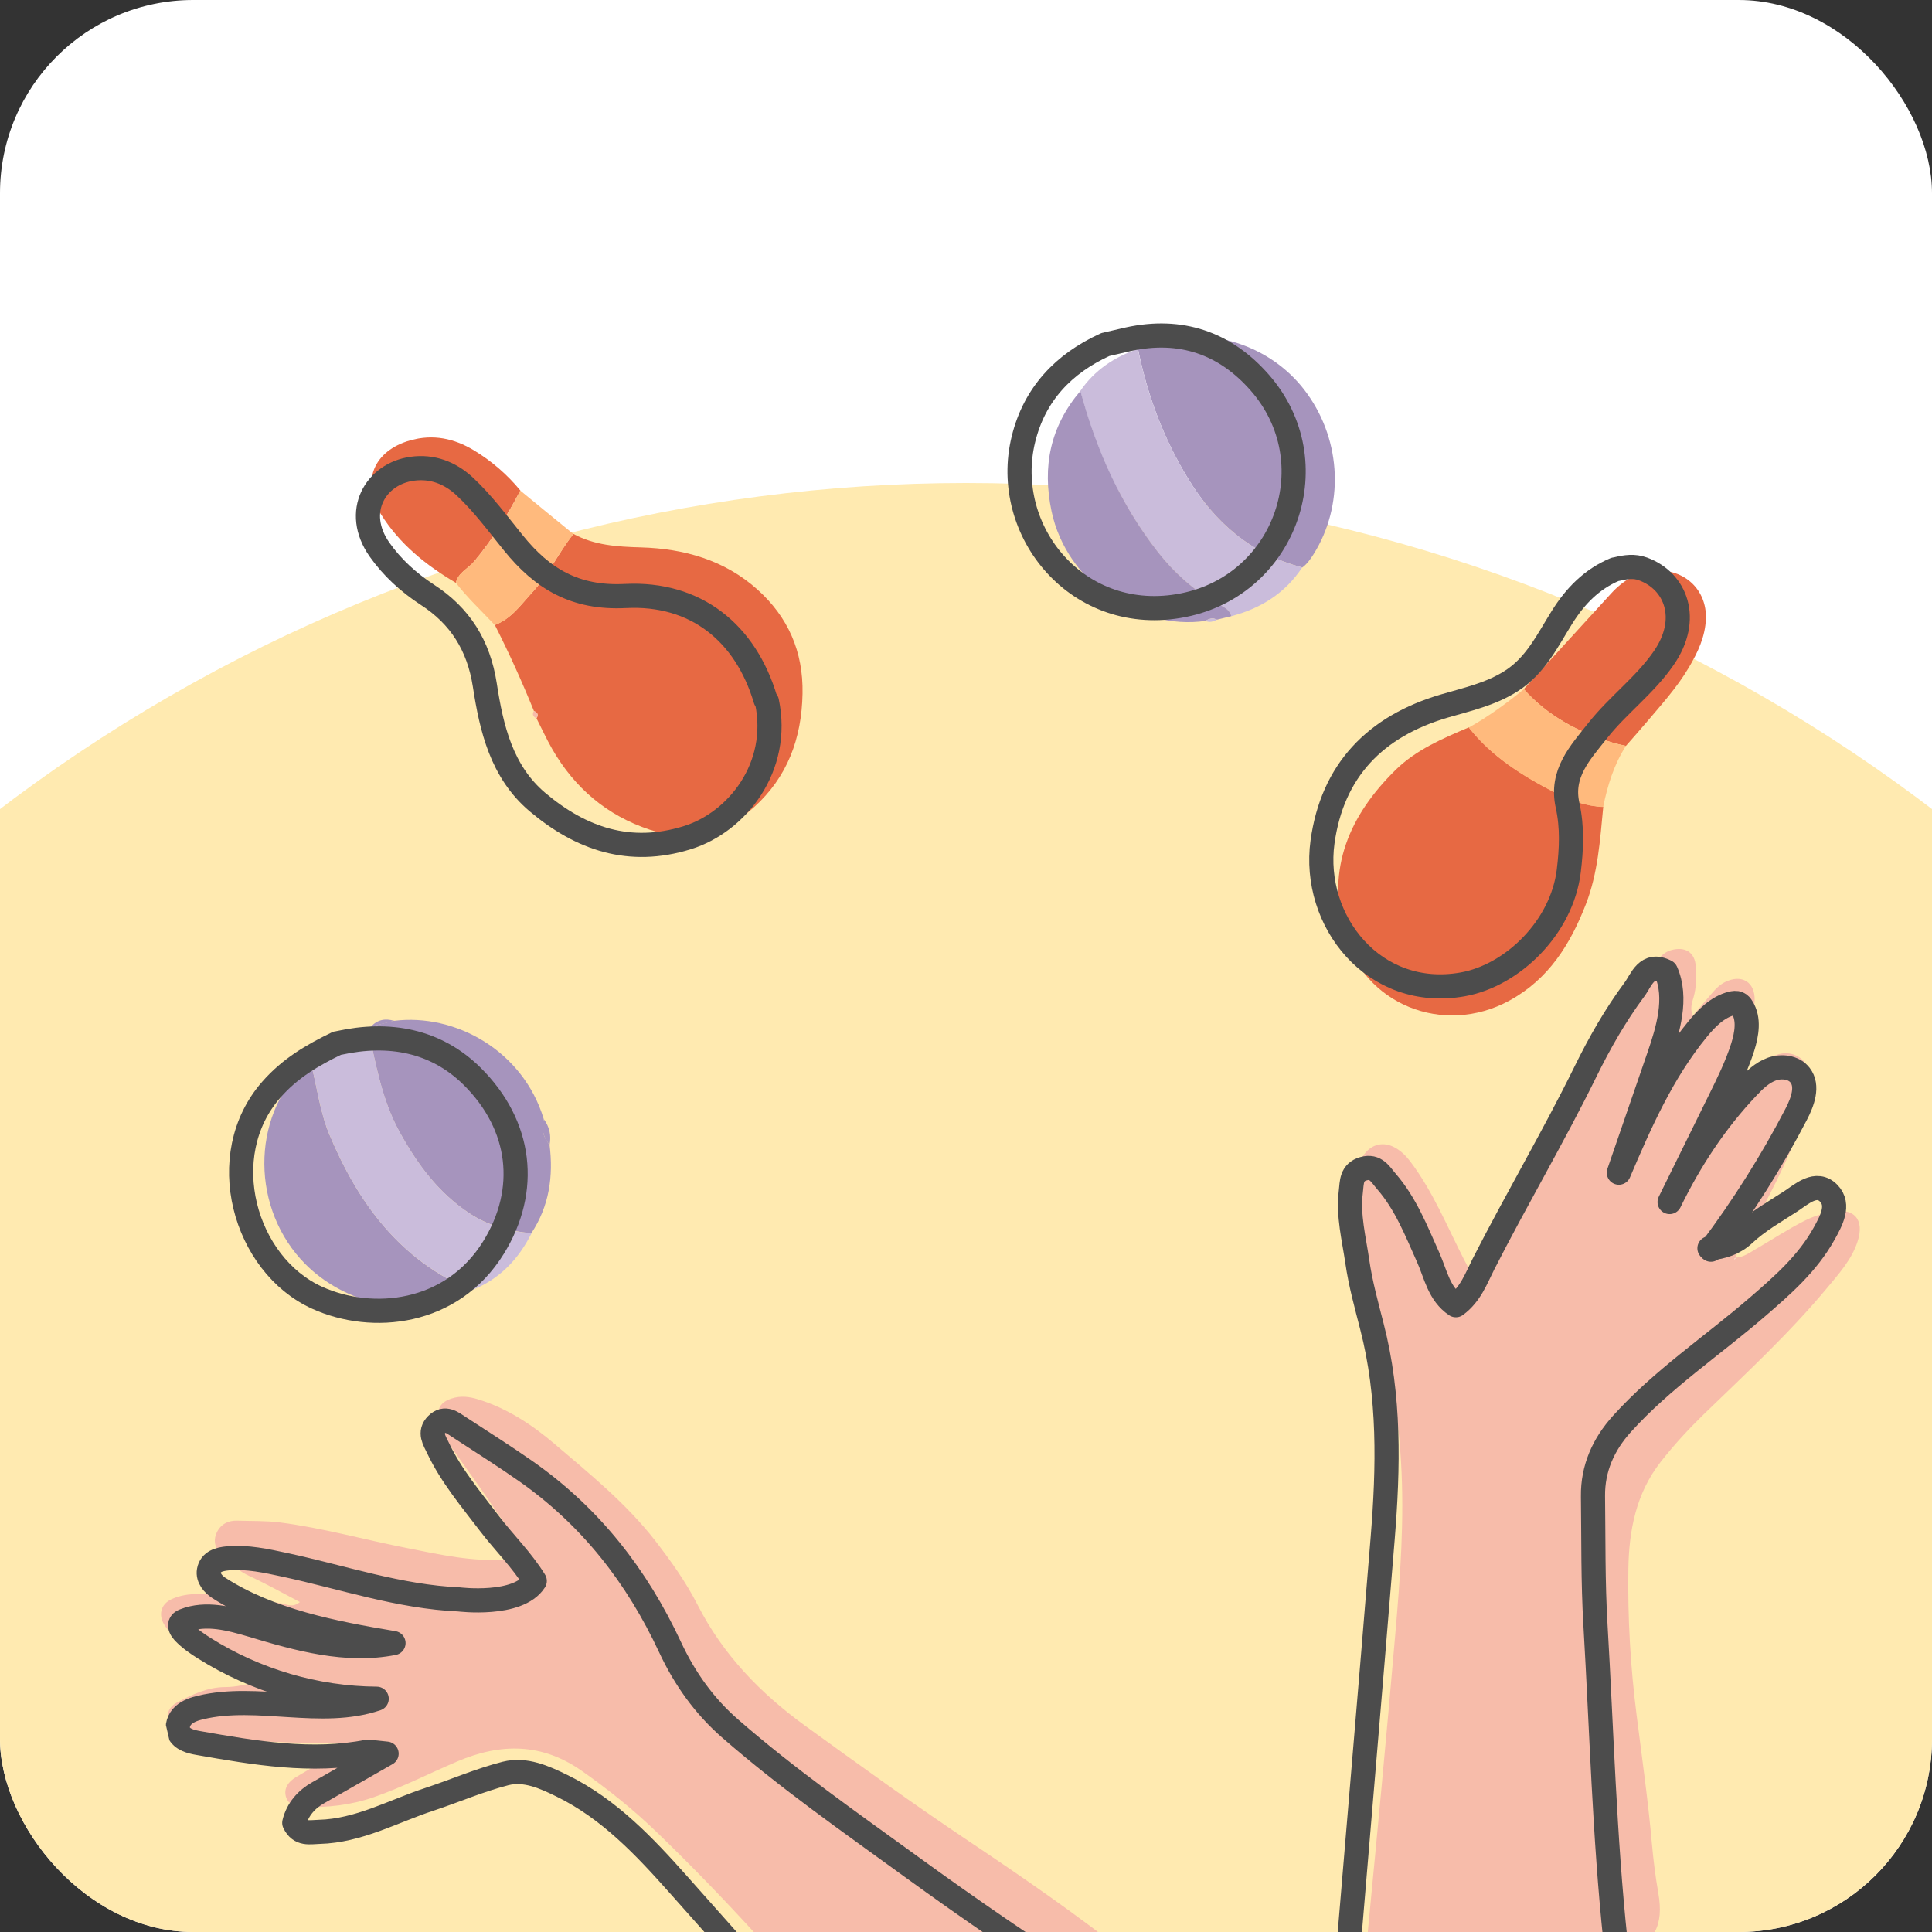 <svg width="80" height="80" viewBox="0 0 80 80" fill="none" xmlns="http://www.w3.org/2000/svg">
<rect x="0" y="0" width="80" height="80" fill="#333333" stroke="none"/>
<g clip-path="url(#clip0_1659_4507)">
<rect width="80" height="80" rx="8" fill="white"/>
<circle cx="40" cy="86" r="66" fill="#FFEAB0"/>
<g clip-path="url(#clip1_1659_4507)">
<path d="M71.862 44.832C72.337 44.539 72.719 44.121 73.21 43.839C73.62 43.602 74.03 43.526 74.423 43.733C74.873 43.968 74.978 44.425 74.943 44.91C74.889 45.692 74.648 46.426 74.351 47.15C73.693 48.763 72.867 50.287 71.985 51.783C71.932 51.873 71.906 51.979 71.869 52.08C71.854 52.092 71.833 52.102 71.823 52.118C71.816 52.128 71.82 52.146 71.823 52.159C71.836 52.133 71.851 52.102 71.864 52.076C72.205 52.062 72.462 51.86 72.743 51.699C73.391 51.321 74.018 50.91 74.684 50.569C75.05 50.379 75.427 50.26 75.819 50.184C76.776 49.99 77.215 50.494 76.919 51.405C76.672 52.168 76.142 52.743 75.65 53.338C74.087 55.215 72.298 56.87 70.546 58.566C69.912 59.184 69.316 59.83 68.769 60.529C67.739 61.843 67.45 63.385 67.427 64.981C67.397 67.004 67.513 69.02 67.77 71.032C67.994 72.8 68.245 74.566 68.401 76.34C68.463 77.026 68.549 77.717 68.669 78.399C68.9 79.739 68.508 80.452 67.265 81.005C65.868 81.625 64.448 82.168 62.948 82.482C61.711 82.74 60.46 82.822 59.207 82.95C58.677 83.004 58.141 83.031 57.609 83.058C56.768 83.101 56.544 82.85 56.493 81.991C56.453 81.317 56.574 80.666 56.637 80.001C57.031 75.906 57.421 71.816 57.772 67.716C57.98 65.327 58.158 62.931 58.013 60.526C57.869 58.149 57.475 55.821 56.695 53.559C56.429 52.782 56.251 51.97 56.188 51.137C56.13 50.367 55.924 49.617 56.07 48.832C56.139 48.454 56.262 48.11 56.485 47.802C56.8 47.372 57.289 47.259 57.758 47.517C58.016 47.659 58.217 47.856 58.403 48.102C59.344 49.351 59.924 50.789 60.628 52.166C60.747 52.404 60.877 52.631 60.997 52.85C61.316 52.855 61.367 52.619 61.458 52.437C62.441 50.478 63.477 48.549 64.47 46.597C65.356 44.853 66.412 43.212 67.339 41.49C67.694 40.836 68.181 40.256 68.682 39.696C68.829 39.534 68.982 39.403 69.203 39.342C69.773 39.183 70.184 39.428 70.218 40.016C70.241 40.436 70.249 40.87 70.129 41.287C70.066 41.508 69.972 41.74 70.088 42.062C70.381 41.719 70.636 41.431 70.881 41.136C71.036 40.95 71.207 40.777 71.426 40.667C72.123 40.319 72.685 40.665 72.656 41.437C72.628 42.25 72.356 43.005 72.075 43.761C71.951 44.102 71.691 44.427 71.843 44.828C71.827 44.859 71.806 44.887 71.79 44.918C71.811 44.89 71.838 44.865 71.859 44.838L71.862 44.832Z" fill="#F7BCAA"/>
<path d="M14.467 72.192C13.359 72.172 12.356 72.17 11.358 72.13C10.397 72.09 9.434 72.024 8.474 71.947C8.1 71.919 7.728 71.844 7.392 71.661C6.833 71.35 6.788 70.778 7.35 70.484C7.966 70.163 8.609 69.859 9.326 69.858C10.241 69.858 11.082 69.398 12.1 69.567C11.85 69.258 11.62 69.26 11.421 69.233C10.268 69.078 9.185 68.69 8.11 68.274C7.595 68.076 7.156 67.788 6.84 67.334C6.537 66.9 6.639 66.423 7.123 66.21C7.465 66.058 7.838 66 8.222 66.008C9.38 66.025 10.515 66.221 11.654 66.394C11.878 66.429 12.113 66.59 12.418 66.337C11.706 65.965 11.041 65.591 10.346 65.27C9.894 65.063 9.54 64.746 9.196 64.413C8.929 64.149 8.805 63.834 8.973 63.465C9.139 63.106 9.458 62.955 9.824 62.967C10.413 62.987 10.996 62.967 11.588 63.041C13.375 63.27 15.107 63.76 16.869 64.105C18.237 64.376 19.592 64.686 21.004 64.567C21.139 64.554 21.271 64.551 21.404 64.53C21.479 64.513 21.548 64.474 21.661 64.425C21.358 63.633 20.826 63 20.371 62.321C19.823 61.499 19.23 60.706 18.667 59.896C18.439 59.568 18.215 59.235 18.152 58.824C18.08 58.331 18.238 58.057 18.705 57.908C19.076 57.786 19.436 57.831 19.808 57.947C21.011 58.32 22.037 59 22.976 59.8C24.441 61.048 25.94 62.265 27.13 63.795C27.785 64.643 28.404 65.509 28.891 66.464C29.932 68.506 31.479 70.11 33.324 71.449C35.554 73.065 37.783 74.677 40.073 76.211C42.384 77.758 44.675 79.337 46.85 81.072C47.667 81.722 48.472 82.379 49.263 83.058C49.928 83.629 49.917 84.14 49.169 84.587C47.724 85.457 46.228 86.21 44.606 86.735C43.499 87.096 42.367 87.233 41.244 87.469C40.35 87.657 39.434 87.635 38.526 87.528C38.092 87.477 37.725 87.305 37.394 86.982C36.532 86.136 35.725 85.25 34.958 84.318C32.521 81.366 29.959 78.534 27.203 75.875C26.244 74.946 25.201 74.11 24.102 73.337C22.456 72.177 20.755 72.162 18.93 72.94C17.774 73.431 16.657 74.01 15.469 74.421C14.523 74.749 13.541 74.857 12.54 74.822C12.225 74.812 11.928 74.72 11.838 74.392C11.743 74.039 11.952 73.77 12.247 73.593C12.752 73.288 13.265 73.001 13.776 72.704C13.995 72.58 14.245 72.486 14.467 72.173L14.467 72.192Z" fill="#F7BCAA"/>
<path d="M23.747 22.11C24.619 22.582 25.565 22.639 26.537 22.666C28.328 22.716 30.002 23.192 31.357 24.405C32.627 25.542 33.264 26.971 33.231 28.72C33.196 30.583 32.604 32.182 31.214 33.432C29.972 34.548 28.53 34.895 26.907 34.357C25.124 33.765 23.795 32.628 22.867 31.018C22.63 30.606 22.433 30.17 22.215 29.744C22.314 29.597 22.255 29.501 22.108 29.439C21.618 28.232 21.082 27.045 20.491 25.88C21.177 25.621 21.57 25.035 22.042 24.528C22.719 23.794 23.129 22.88 23.747 22.11Z" fill="#E76943"/>
<path d="M66.387 33.412C66.255 34.776 66.171 36.147 65.666 37.446C65.023 39.101 64.128 40.545 62.498 41.434C59.774 42.919 56.466 41.597 55.659 38.636C54.925 35.955 55.88 33.755 57.789 31.881C58.644 31.042 59.737 30.579 60.822 30.118C61.779 31.336 63.065 32.13 64.413 32.827C65.024 33.145 65.68 33.378 66.386 33.408L66.387 33.412Z" fill="#E76943"/>
<path d="M48.043 14.068C50.386 13.542 52.798 14.429 54.14 16.319C55.553 18.302 55.652 20.941 54.391 22.95C54.263 23.154 54.124 23.351 53.928 23.497C51.811 22.95 50.299 21.64 49.186 19.802C48.172 18.139 47.508 16.354 47.125 14.454L47.129 14.435C47.45 14.347 47.81 14.374 48.044 14.073L48.043 14.068Z" fill="#A694BD"/>
<path d="M16.321 42.27C18.837 41.955 21.651 43.491 22.513 46.331C22.403 46.732 22.49 47.087 22.756 47.402C22.919 48.707 22.743 49.939 22.004 51.062C21.082 50.991 20.219 50.759 19.433 50.239C18.142 49.387 17.268 48.191 16.539 46.865C15.804 45.532 15.559 44.049 15.231 42.59C15.274 42.557 15.314 42.529 15.364 42.508C15.685 42.425 16.003 42.347 16.324 42.264L16.321 42.27Z" fill="#A694BD"/>
<path d="M47.12 14.451C47.503 16.351 48.172 18.135 49.181 19.799C50.299 21.635 51.806 22.946 53.923 23.494C53.214 24.564 52.205 25.196 50.982 25.515C50.896 25.182 50.575 25.105 50.33 24.959C49.394 24.41 48.599 23.695 47.935 22.85C46.378 20.867 45.384 18.608 44.733 16.188C45.322 15.328 46.143 14.781 47.12 14.451Z" fill="#CABCDB"/>
<path d="M19.524 53.426C16.951 54.789 14.188 53.896 12.649 52.349C10.399 50.087 10.373 46.285 12.605 44.144C12.704 44.13 12.798 44.122 12.896 44.109C13.136 45.07 13.263 46.077 13.641 46.979C14.828 49.812 16.562 52.189 19.525 53.43L19.524 53.426Z" fill="#A694BD"/>
<path d="M19.524 53.426C16.557 52.185 14.822 49.809 13.64 46.975C13.262 46.072 13.135 45.066 12.895 44.104C12.89 44.041 12.888 43.973 12.883 43.91C13.53 43.229 14.288 42.747 15.237 42.593C15.564 44.052 15.808 45.531 16.545 46.869C17.273 48.194 18.146 49.386 19.438 50.243C20.225 50.762 21.084 50.999 22.01 51.065C21.468 52.148 20.68 52.976 19.528 53.425L19.524 53.426Z" fill="#CABCDB"/>
<path d="M63.096 28.535C64.304 27.212 65.508 25.894 66.716 24.571C67.212 24.03 67.79 23.686 68.55 23.634C69.745 23.551 70.682 24.421 70.637 25.623C70.611 26.367 70.301 27.015 69.93 27.642C69.437 28.475 68.787 29.184 68.166 29.922C67.891 30.247 67.606 30.565 67.326 30.886C67.145 30.841 66.963 30.809 66.785 30.754C65.367 30.325 64.095 29.656 63.096 28.535Z" fill="#E76943"/>
<path d="M44.738 16.187C45.392 18.606 46.387 20.865 47.939 22.849C48.604 23.699 49.398 24.409 50.334 24.958C50.578 25.099 50.896 25.182 50.986 25.514C50.785 25.56 50.585 25.61 50.39 25.66C50.221 25.566 50.062 25.617 49.91 25.711C47.168 26.105 44.17 24.135 43.543 21.173C43.149 19.307 43.494 17.651 44.738 16.187Z" fill="#A694BD"/>
<path d="M18.874 24.131C17.635 23.404 16.538 22.517 15.773 21.291C14.93 19.95 15.47 18.662 16.99 18.234C17.94 17.969 18.802 18.155 19.613 18.641C20.35 19.085 20.999 19.646 21.548 20.312C21.005 21.349 20.396 22.337 19.643 23.239C19.391 23.54 18.977 23.7 18.879 24.13L18.874 24.131Z" fill="#E76943"/>
<path d="M63.096 28.535C64.095 29.656 65.367 30.325 66.785 30.754C66.963 30.809 67.145 30.841 67.326 30.886C66.83 31.665 66.563 32.524 66.383 33.417C65.677 33.388 65.026 33.153 64.41 32.837C63.059 32.141 61.776 31.346 60.819 30.128C61.629 29.671 62.378 29.131 63.093 28.541L63.096 28.535Z" fill="#FFBA7D"/>
<path d="M18.874 24.131C18.974 23.705 19.391 23.54 19.639 23.24C20.392 22.338 21.005 21.349 21.544 20.313C22.275 20.914 23.007 21.515 23.742 22.111C23.124 22.881 22.71 23.797 22.038 24.529C21.571 25.04 21.172 25.622 20.487 25.881C19.944 25.3 19.36 24.762 18.873 24.127L18.874 24.131Z" fill="#FFBA7D"/>
<path d="M22.757 47.406C22.491 47.092 22.405 46.736 22.515 46.335C22.75 46.656 22.832 47.013 22.757 47.406Z" fill="#A694BD"/>
<path d="M48.043 14.068C47.809 14.37 47.443 14.339 47.129 14.43C47.353 14.108 47.728 14.159 48.043 14.068Z" fill="#A694BD"/>
<path d="M16.321 42.27C16 42.353 15.682 42.431 15.361 42.514C15.624 42.219 15.951 42.162 16.321 42.27Z" fill="#A694BD"/>
<path d="M22.108 29.439C22.255 29.501 22.313 29.593 22.215 29.744C22.076 29.68 22.021 29.582 22.108 29.439Z" fill="#F7BCAA"/>
<path d="M49.909 25.711C50.062 25.617 50.216 25.567 50.39 25.66C50.235 25.746 50.078 25.783 49.909 25.711Z" fill="#CABCDB"/>
<path d="M12.878 43.911C12.884 43.974 12.89 44.041 12.891 44.105C12.793 44.119 12.698 44.127 12.6 44.14C12.642 44.002 12.754 43.949 12.878 43.911Z" fill="#A694BD"/>
<path d="M71.862 44.832C71.841 44.86 71.815 44.885 71.793 44.912C71.809 44.881 71.83 44.853 71.846 44.822L71.862 44.832Z" fill="white"/>
<path d="M71.872 52.07C71.859 52.096 71.843 52.127 71.831 52.153C71.828 52.139 71.824 52.122 71.831 52.111C71.841 52.095 71.862 52.086 71.877 52.073L71.872 52.07Z" fill="white"/>
<path d="M31.697 28.968C30.876 26.206 28.811 24.529 25.898 24.679C23.807 24.785 22.454 23.961 21.256 22.478C20.608 21.679 19.996 20.844 19.235 20.135C18.622 19.571 17.893 19.299 17.077 19.409C15.547 19.616 14.618 21.191 15.715 22.757C16.235 23.494 16.912 24.116 17.691 24.624C19.047 25.498 19.821 26.722 20.074 28.359C20.35 30.151 20.765 31.952 22.25 33.209C24.055 34.731 26.065 35.431 28.463 34.685C30.527 34.044 32.33 31.754 31.756 29.046" stroke="#4C4C4C" stroke-linecap="round" stroke-linejoin="round"/>
<path d="M66.893 80.371C66.433 76.023 66.321 71.65 66.065 67.288C65.959 65.512 65.985 63.732 65.962 61.955C65.949 60.804 66.391 59.812 67.164 58.956C68.827 57.115 70.896 55.736 72.76 54.128C73.811 53.221 74.844 52.319 75.53 51.088C75.826 50.557 76.189 49.896 75.729 49.416C75.214 48.879 74.605 49.446 74.153 49.743C73.497 50.169 72.801 50.559 72.219 51.105C71.826 51.475 71.323 51.646 70.785 51.688" stroke="#4C4C4C" stroke-linecap="round" stroke-linejoin="round"/>
<path d="M55.691 83.12C55.554 82.785 55.686 82.457 55.715 82.124C56.226 75.986 56.756 69.852 57.253 63.712C57.492 60.761 57.558 57.818 56.805 54.912C56.579 54.03 56.334 53.147 56.205 52.251C56.066 51.289 55.813 50.33 55.935 49.344C55.98 48.962 55.947 48.539 56.461 48.394C56.974 48.248 57.16 48.635 57.41 48.921C58.212 49.845 58.646 50.969 59.138 52.065C59.45 52.763 59.584 53.58 60.284 54.046C60.894 53.598 61.124 52.94 61.421 52.354C62.785 49.675 64.317 47.086 65.644 44.388C66.229 43.194 66.89 42.034 67.683 40.967C67.964 40.59 68.185 39.815 68.985 40.231C69.467 41.325 69.072 42.644 68.68 43.775C68.132 45.367 67.581 46.965 67.033 48.558C67.922 46.469 68.847 44.378 70.29 42.62C70.67 42.156 71.117 41.7 71.699 41.552C71.791 41.531 71.892 41.513 71.975 41.553C72.046 41.582 72.098 41.648 72.136 41.713C72.44 42.193 72.331 42.818 72.162 43.361C71.917 44.132 71.556 44.861 71.196 45.591C70.51 46.986 69.821 48.382 69.135 49.773C69.981 48.038 71.035 46.43 72.363 45.028C72.654 44.718 72.97 44.412 73.369 44.269C73.769 44.127 74.274 44.184 74.535 44.518C74.887 44.968 74.643 45.625 74.379 46.135C73.36 48.097 72.175 49.974 70.845 51.747" stroke="#4C4C4C" stroke-linecap="round" stroke-linejoin="round"/>
<path d="M35.857 87.199C35.814 87.095 35.797 86.998 35.714 86.898C33.278 83.853 30.681 80.947 28.093 78.039C26.689 76.461 25.227 74.906 23.277 73.949C22.541 73.587 21.75 73.229 20.929 73.437C19.857 73.711 18.833 74.158 17.782 74.506C16.273 75.001 14.856 75.813 13.21 75.854C12.835 75.862 12.421 75.981 12.185 75.481C12.318 74.919 12.7 74.501 13.172 74.236L16.008 72.615L15.235 72.532C12.922 72.992 10.538 72.585 8.218 72.176C7.898 72.121 7.531 72.027 7.402 71.727C7.3 71.485 7.408 71.194 7.602 71.021C7.797 70.848 8.057 70.76 8.311 70.702C10.664 70.141 13.306 71.126 15.598 70.341C13.088 70.324 10.588 69.59 8.468 68.255C8.157 68.061 7.855 67.851 7.601 67.585C7.503 67.479 7.406 67.318 7.49 67.203C7.524 67.153 7.582 67.126 7.637 67.105C8.526 66.753 9.526 67.022 10.445 67.295C12.348 67.869 14.342 68.422 16.294 68.036C13.817 67.622 11.175 67.113 9.064 65.754C8.837 65.609 8.597 65.344 8.651 65.042C8.722 64.65 9.083 64.562 9.43 64.528C10.241 64.456 11.026 64.632 11.81 64.8C14.2 65.316 16.538 66.119 19.009 66.228C19.009 66.228 21.457 66.534 22.143 65.463C21.613 64.6 20.885 63.893 20.272 63.091C19.507 62.085 18.685 61.115 18.138 59.959C17.985 59.636 17.755 59.314 18.084 58.986C18.424 58.646 18.729 58.91 19.015 59.096C19.936 59.7 20.866 60.282 21.771 60.917C24.458 62.799 26.375 65.266 27.747 68.208C28.349 69.499 29.16 70.645 30.253 71.593C32.613 73.651 35.178 75.443 37.707 77.278C40.165 79.062 42.668 80.785 45.236 82.41C46.151 82.988 47.139 83.52 47.788 84.443" stroke="#4C4C4C" stroke-linecap="round" stroke-linejoin="round"/>
<path d="M66.872 23.577C65.908 23.982 65.224 24.686 64.677 25.563C64.075 26.522 63.589 27.564 62.565 28.208C61.715 28.748 60.751 28.957 59.817 29.232C56.944 30.073 55.169 31.907 54.762 34.87C54.318 38.129 56.889 41.417 60.572 40.76C62.63 40.391 64.677 38.402 64.96 36.059C65.071 35.145 65.109 34.252 64.91 33.349C64.614 32.029 65.428 31.172 66.166 30.242C67.006 29.182 68.113 28.377 68.892 27.249C70.006 25.64 69.407 24.06 68.031 23.557C67.664 23.422 67.313 23.475 66.956 23.562" stroke="#4C4C4C" stroke-linecap="round" stroke-linejoin="round"/>
<path d="M13.955 43.2C12.942 43.69 12.013 44.23 11.235 45.12C8.838 47.849 10.116 52.37 13.13 53.736C15.415 54.772 18.711 54.447 20.436 51.657C21.906 49.279 21.601 46.601 19.55 44.567C18.043 43.077 16.11 42.73 14.039 43.185" stroke="#4C4C4C" stroke-linecap="round" stroke-linejoin="round"/>
<path d="M45.771 14.267C44.035 15.056 42.834 16.328 42.379 18.183C41.447 21.977 44.64 25.932 49.005 25.058C53.272 24.203 55.028 19.115 52.168 15.848C50.732 14.204 48.893 13.57 46.714 14.049C46.426 14.116 46.138 14.182 45.849 14.249" stroke="#4C4C4C" stroke-linecap="round" stroke-linejoin="round"/>
</g>
</g>
<defs>
<clipPath id="clip0_1659_4507">
<rect width="80" height="80" rx="8" fill="white"/>
</clipPath>
<clipPath id="clip1_1659_4507">
<rect width="73" height="73" fill="white" transform="translate(-4.269 23.137) rotate(-12.988)"/>
</clipPath>
</defs>
</svg>
